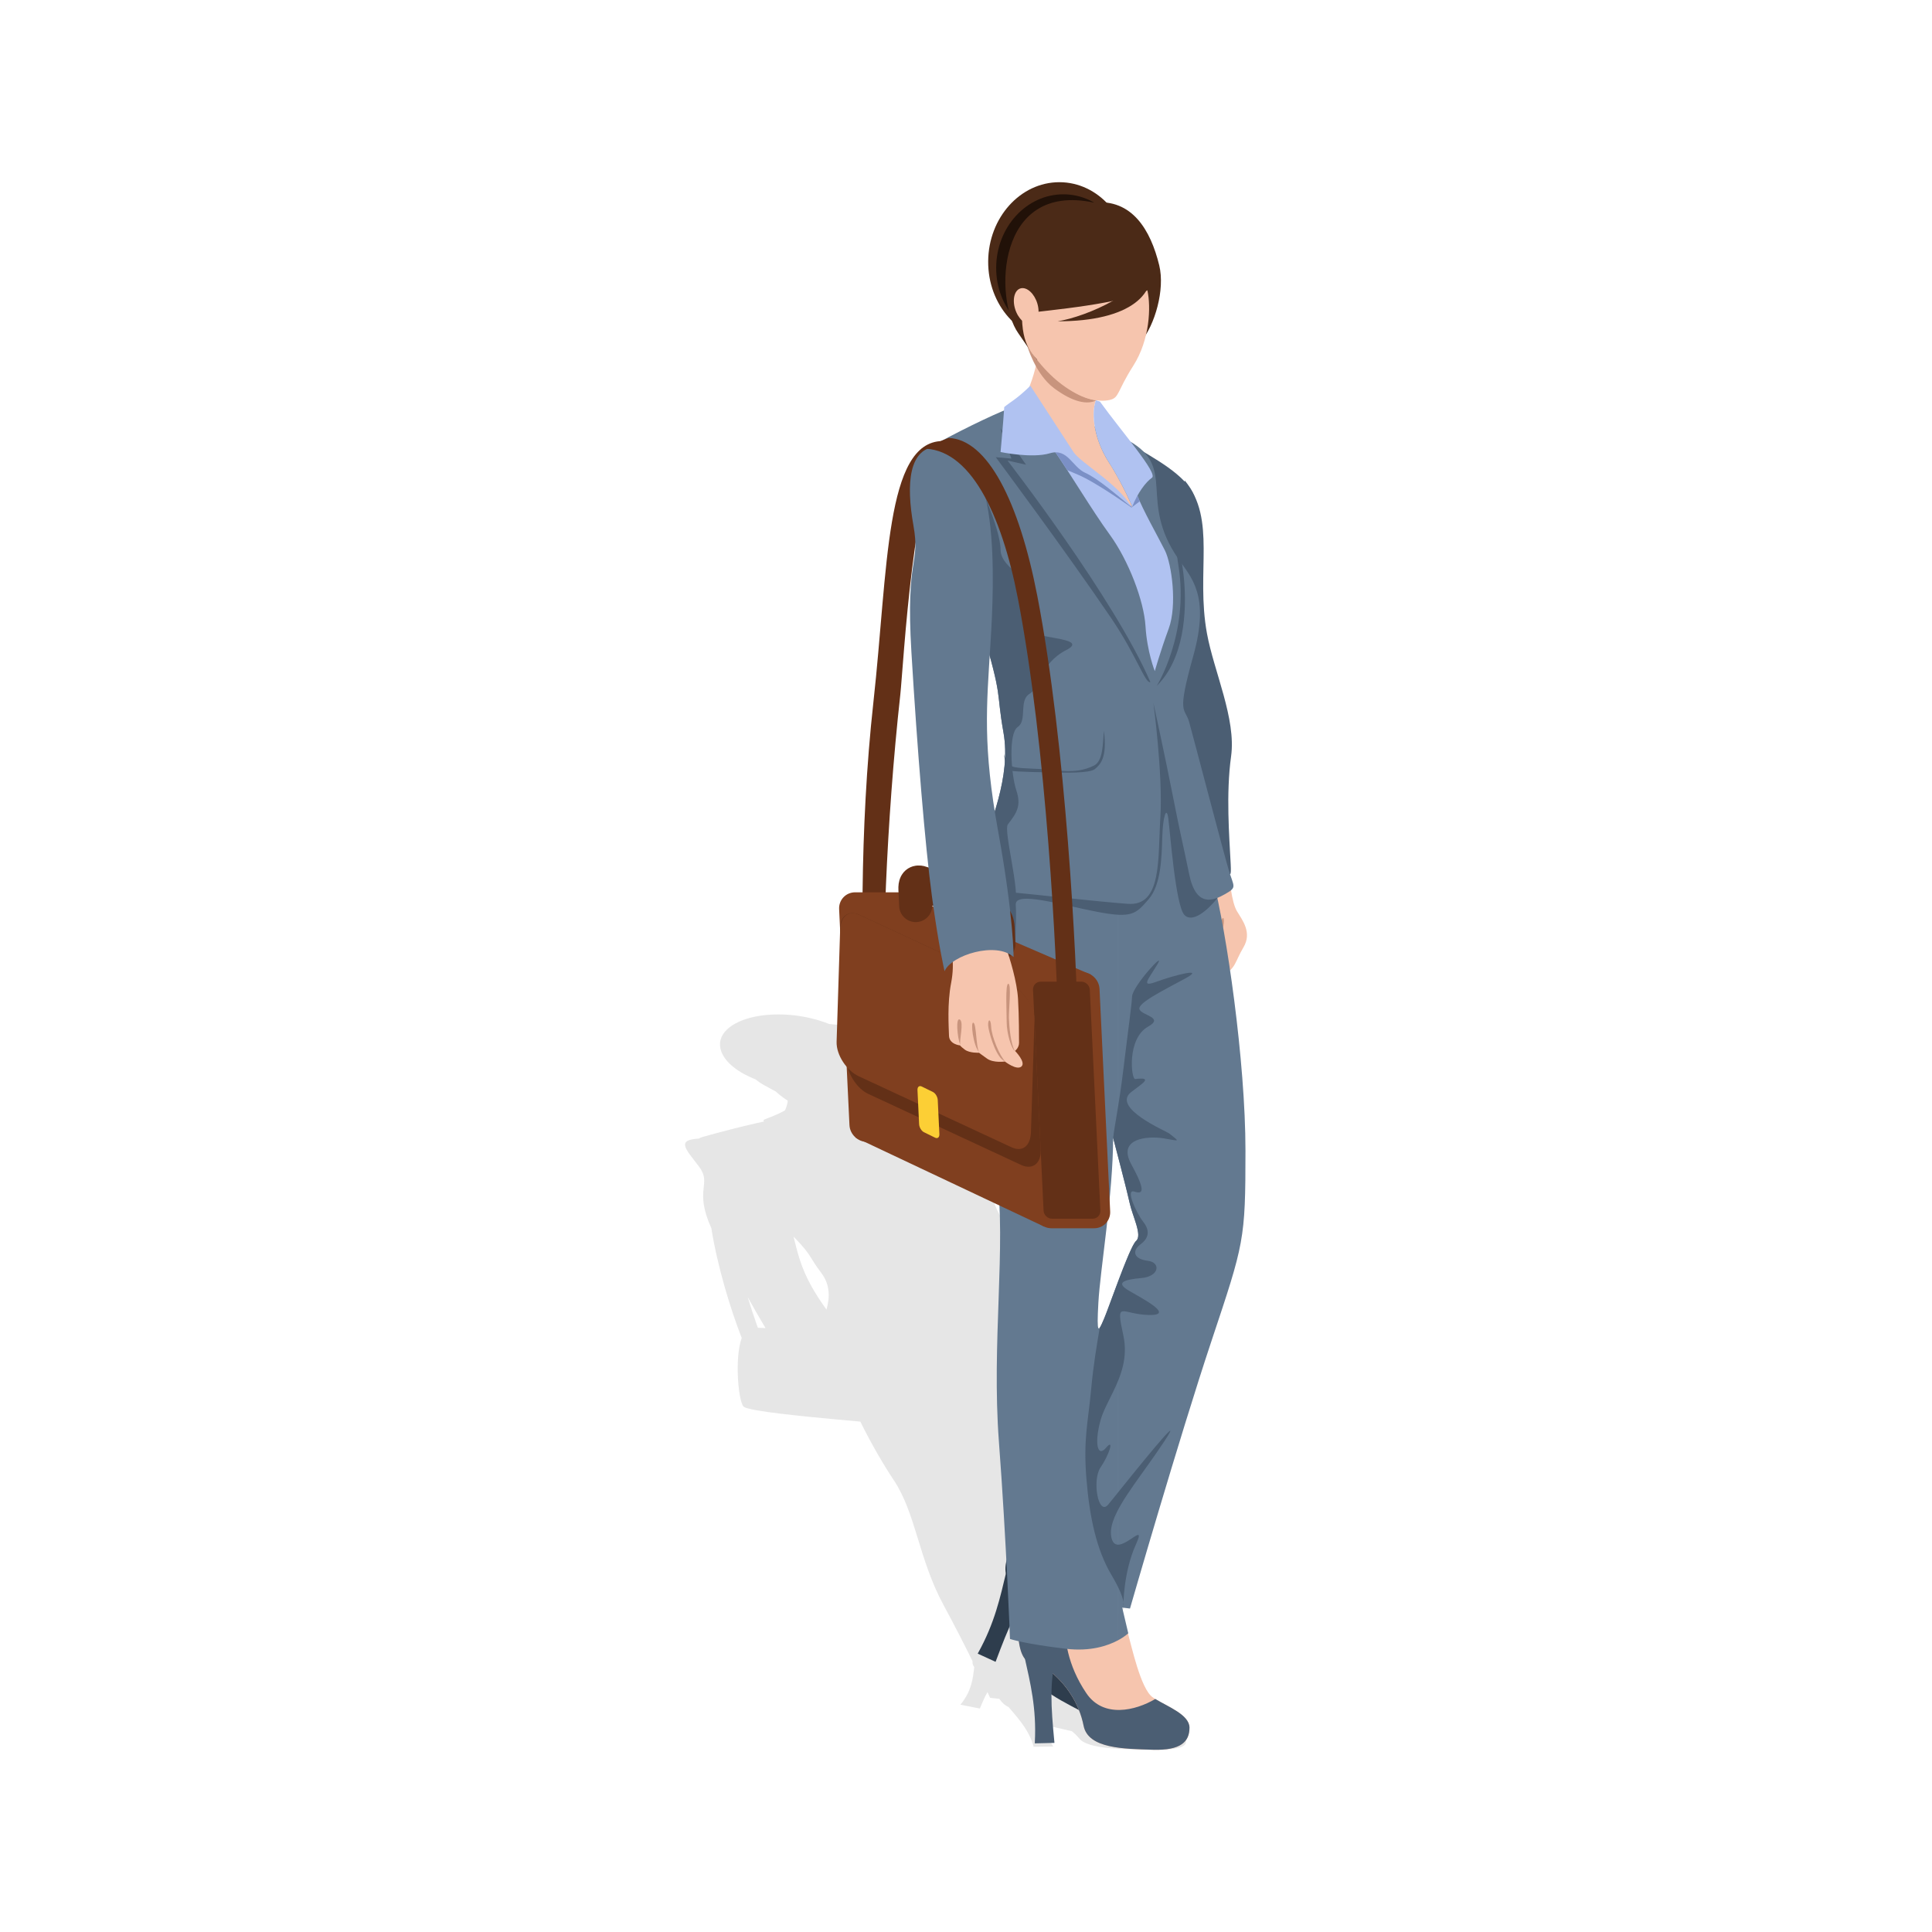 <?xml version="1.0" encoding="utf-8"?>
<!-- Generator: Adobe Illustrator 16.0.0, SVG Export Plug-In . SVG Version: 6.00 Build 0)  -->
<!DOCTYPE svg PUBLIC "-//W3C//DTD SVG 1.1//EN" "http://www.w3.org/Graphics/SVG/1.1/DTD/svg11.dtd">
<svg version="1.1" id="Layer_1" xmlns="http://www.w3.org/2000/svg" xmlns:xlink="http://www.w3.org/1999/xlink" x="0px" y="0px"
	 width="350px" height="350px" viewBox="0 0 350 350" enable-background="new 0 0 350 350" xml:space="preserve">
<g>
	<g>
		<path opacity="0.1" fill-rule="evenodd" clip-rule="evenodd" d="M214.767,315.111c-0.448-1.174-5.221-1.878-7.658-2.582
			c-2.395-0.692-5.403-4.255-6.537-5.417c0.025-0.013,0.038-0.021,0.038-0.021l-1.93-2.184l1.439,0.081
			c0,0,3.344-14.432,6.073-22.745c2.729-8.313,2.888-8.543-0.025-16.163c-1.756-4.594-5.246-10.447-8.647-15.333
			c0.874-0.436,0.827-0.99,1.677-1.949c1.11-1.253-1.043-2.291-2.333-3.06c-0.653-0.39-1.265-1.088-1.772-1.791
			c0.645-0.297,0.221-0.523-0.697-1.367c0.146-0.017,0.082-0.257-0.233-0.9c-1.148-2.343-3.128-5.918-3.407-9.115
			c-0.186-2.12-2.704-4.598-5.107-6.969c-1.22-1.203-2.41-2.379-3.251-3.467c-4.082-5.285-1.897-9.664-8.971-12.994l-0.007,0.078
			c-2.326-0.981-5.654-1.833-8.319-2.503c-0.723-0.298-1.614-0.586-2.73-0.868c-2.219-1.096-4.79-2.329-6.9-3.425l-0.136-0.019
			c-0.179-0.023-0.363-0.051-0.555-0.083l0.028-0.007c0.182,0.013,0.358,0.021,0.527,0.026c0.744,0.025,1.359-0.002,1.833-0.054
			c1.723-0.187,1.009-0.686,3.188-2.915c0.821-0.841,1.203-1.763,1.3-2.656c1.415-1.549,1.765-4.065,0.135-5.872
			c-1.556-1.723-3.659-3.331-6.457-4.327c-0.195-0.07-0.394-0.137-0.596-0.2c-1.35-0.424-2.854-0.707-4.525-0.8
			c-1.014-0.411-2.112-0.761-3.266-1.036c-1.879-0.449-3.904-0.701-5.949-0.701c-1.418,0-2.738,0.121-3.931,0.345
			c-4.748,0.892-7.483,3.408-6.398,6.373c0.741,2.021,3.104,3.834,6.243,5.066c0.051,0.043,0.103,0.086,0.155,0.128
			c0.435,0.349,0.899,0.658,1.379,0.914c0.744,0.396,1.445,0.778,2.108,1.143c0.23,0.222,0.981,0.906,2.159,1.661
			c-0.072,0.569-0.227,1.154-0.496,1.746c-1.973,1.083-2.938,1.288-3.902,1.732c0.023,0.096,0.046,0.193,0.07,0.293
			c-0.405,0.086-0.847,0.184-1.319,0.29c-2.739,0.62-6.472,1.568-9.815,2.516c-0.27,0.077-0.486,0.174-0.658,0.287
			c-4.128,0.229-2.409,1.848,0.01,5.027c2.482,3.266-0.97,4.054,2.259,11.181c1.125,7.044,3.488,14.731,5.51,19.916l-0.014,0.037
			c-0.021,0.062-0.042,0.124-0.063,0.187l-0.015,0.048c-0.02,0.063-0.04,0.126-0.059,0.191l-0.013,0.044
			c-0.019,0.065-0.037,0.131-0.054,0.197l-0.015,0.054c-0.017,0.067-0.033,0.135-0.05,0.203l-0.012,0.046
			c-0.017,0.075-0.034,0.151-0.05,0.229l-0.008,0.035c-0.015,0.075-0.03,0.152-0.046,0.23l-0.01,0.056
			c-0.013,0.067-0.025,0.136-0.037,0.205l-0.014,0.085c-0.013,0.072-0.024,0.146-0.034,0.218l-0.009,0.056
			c-0.011,0.076-0.022,0.152-0.032,0.23l-0.011,0.082l-0.027,0.214l-0.008,0.07c-0.009,0.077-0.017,0.154-0.024,0.231l-0.008,0.076
			l-0.02,0.217l-0.01,0.11l-0.016,0.216l-0.003,0.033l0,0.006l-0.007,0.101l-0.01,0.159l-0.006,0.119l-0.011,0.216l-0.002,0.035
			l-0.001,0.013v0.008l-0.011,0.252l-0.002,0.076l-0.007,0.253l-0.002,0.068l-0.004,0.229l-0.001,0.093l-0.002,0.238l0,0.078
			l0,0.254l0.001,0.081l0.003,0.229l0.001,0.085l0.006,0.249v0.001c0.078,2.865,0.532,5.488,1.055,5.987
			c0.223,0.212,1.076,0.436,2.354,0.663c2.303,0.409,5.989,0.829,9.88,1.219c2.625,0.263,5.344,0.51,7.791,0.73l0.596,0.054
			l0.527,0.048c2.038,4.141,4.387,8.105,6.037,10.573c4.051,6.06,4.499,14.291,9.063,22.703c1.958,3.607,3.783,7.202,5.229,10.133
			c-0.047,0.451,0.077,0.791,0.315,1.063c-0.263,2.072-0.446,4.249-2.449,6.739c-0.019,0.024-0.037,0.049-0.057,0.072l3.508,0.697
			c0.487-1.168,0.906-2.124,1.384-2.972c0.311,0.659,0.48,1.026,0.48,1.026s0.503,0.077,1.677,0.195
			c0.504,0.755,1.071,1.212,1.688,1.503c0.998,1.164,2.049,2.354,2.913,3.676c0.681,1.04,1.246,2.162,1.581,3.415
			c0.008,0.028,0.017,0.056,0.024,0.083l3.549-0.041c-0.975-1.663-1.683-2.93-2.113-4.106c1.733,0.479,3.684,0.914,5.487,1.321
			c0.519,0.422,0.976,0.867,1.354,1.336c1.581,1.955,8.085,1.956,13.285,2.033C214.014,317.067,215.216,316.284,214.767,315.111z
			 M138.65,240.592l-0.02-0.001h-0.005l-0.024-0.001l-0.024-0.001l-0.024-0.001h-0.024l-0.047-0.002l-0.024-0.002l-0.023-0.001
			h-0.024l-0.023-0.001l-0.046-0.002l-0.023-0.001h-0.023l-0.023-0.001l-0.113-0.004l-0.022-0.001h-0.023l-0.021-0.002h-0.023
			l-0.022-0.001l-0.022-0.001h-0.021l-0.022-0.001l-0.022-0.001h-0.021l-0.021-0.001l-0.169-0.006h-0.02l-0.021-0.001l-0.021-0.001
			h-0.021h-0.02l-0.021-0.001l-0.02-0.001h-0.02h0l-0.193-0.006h-0.019l-0.018-0.001h-0.019l-0.019-0.001h-0.019
			c-0.079-0.215-0.157-0.433-0.235-0.653c-0.54-1.518-1.085-3.172-1.612-4.909c0.55,0.989,1.089,1.942,1.612,2.853
			c0.558,0.971,1.097,1.893,1.612,2.753H138.65z M149.729,237.249c-1.171-1.622-2.073-3.04-2.787-4.336
			c-1.804-3.272-2.42-5.78-3.187-8.896c2.089,2.157,2.604,2.93,3.187,3.873c0.396,0.643,0.827,1.365,1.808,2.66
			C150.458,232.802,150.312,235.131,149.729,237.249z M154.733,202.306l0.049,0.002h-0.049l-0.021-0.001l-0.025-0.005
			L154.733,202.306z M154.687,202.302L154.687,202.302v0.004h-0.001L154.687,202.302z M154.733,203.47
			c-0.149-0.415-0.174-0.798-0.062-1.127h0C154.56,202.671,154.585,203.054,154.733,203.47c0.12,0.334,0.32,0.689,0.594,1.056
			C155.054,204.159,154.853,203.804,154.733,203.47z M189.289,273.743c-0.987,0.47-2.712,5.555-3.294,6.65
			c-0.133,0.247-0.245,0.455-0.35,0.596c-0.357,0.48-0.615,0.175-1.19-2.004c-0.742-2.817-0.859-9.231-2.684-14.004
			c0,0,2.304,2.443,3.874,4.156c0.551,0.602,1.013,1.113,1.251,1.398C187.815,271.631,190.277,273.274,189.289,273.743z"/>
		<g>
			<g>
				<path fill-rule="evenodd" clip-rule="evenodd" fill="#F6C5AE" d="M222.562,157.492c0.174,1.771,0.542,5.971,1.538,7.607
					s2.753,3.852,1.163,6.522c-1.59,2.671-1.382,3.87-3.688,4.957c-2.307,1.087-4.156,1.681-5.893,1.281s-1.325-1.047-1.325-1.047
					s-0.508,0.015-0.395-0.582c0.111-0.596,0.202-0.844,0.202-0.844s-0.45,0.048-0.375-0.821s0.58-1.437,0.58-1.437
					s-0.422-0.344-0.359-1.612c0.063-1.269-0.215-1.674-0.117-2.892c0.097-1.218-0.147-2.501-0.31-3.281
					c-0.162-0.781,0.248-2.25,1.068-3.332c0.823-1.082,0.839-1.167,0.474-4.149C214.76,154.88,221.388,153.215,222.562,157.492z"/>
				<path fill-rule="evenodd" clip-rule="evenodd" fill="#C8947D" d="M214.191,175.48c1.157-0.047,3.191-0.767,4.478-2.203
					c1.285-1.436,2.468-3.729,2.854-5.07c0.384-1.34,0.161-2.972-0.395-0.958c-0.556,2.015-1.721,5.151-2.563,5.875
					C217.723,173.849,217.076,174.699,214.191,175.48z"/>
				<path fill-rule="evenodd" clip-rule="evenodd" fill="#4B5E73" d="M207.594,118.417c0,0,2.624,2.371,1.486,9.32
					c-1.139,6.95,1.718,15.335,3.174,22.09c1.457,6.756,3.174,10.321,3.174,10.321s-0.671-3.761,3.036-4.428
					c3.708-0.667,4.736,5.721,4.483,0.727c-0.253-4.995-0.864-12.614,0.077-19.431c0.943-6.816-3.109-15.356-4.369-22.247
					c-2.062-11.265,1.796-20.599-4.005-27.699L207.594,118.417z"/>
				<path fill-rule="evenodd" clip-rule="evenodd" fill="#4B5E73" d="M209.353,123.801c0.045,1.107-0.023,2.411-0.272,3.936
					c-1.136,6.931,1.701,15.288,3.162,22.034c-0.842-4.994,2.101-7.782,0.328-8.272c-1.912-0.527,1.259-5.796,5.359-8.879
					c4.1-3.083,1.329-5.28-1.07-3.218C214.46,131.464,210.729,127.241,209.353,123.801L209.353,123.801L209.353,123.801z
					 M212.516,150.996l0.077,0.327C212.573,151.223,212.55,151.117,212.516,150.996L212.516,150.996z"/>
			</g>
			<path fill-rule="evenodd" clip-rule="evenodd" fill="#4B5E73" d="M205.489,80.85c3.303,2.024,9.481,5.22,10.865,9.055
				c1.386,3.834,4.262,17.896-4.793,15.766C202.507,103.54,205.169,92.141,205.489,80.85z"/>
			<path fill-rule="evenodd" clip-rule="evenodd" fill="#4B2A17" d="M191.914,33.006c-7.063,0-12.837,6.413-12.896,14.323
				c-0.06,7.909,5.617,14.322,12.681,14.322c7.063,0,12.836-6.413,12.896-14.322C204.654,39.418,198.977,33.006,191.914,33.006z"/>
			<path fill-rule="evenodd" clip-rule="evenodd" fill="#211108" d="M192.633,35.2c-6.663,0-12.11,5.921-12.166,13.225
				c-0.057,7.304,5.299,13.226,11.962,13.226c6.662,0,12.109-5.921,12.165-13.226C204.65,41.121,199.295,35.2,192.633,35.2z"/>
			<path fill-rule="evenodd" clip-rule="evenodd" fill="#4B2A17" d="M184.46,60.349c-4.386-6.25-3.995-27.392,13.673-23.654
				c6.947-0.696,10.31,4.964,11.873,11.373c1.078,4.416-0.806,10.826-3.304,13.826C193.507,77.742,192.535,71.856,184.46,60.349z"/>
			<path fill-rule="evenodd" clip-rule="evenodd" fill="#2E3D4D" d="M201.045,288.968c-0.425,2.391-2.362,10.167-1.072,12.467
				s4.679,5.623,3.582,7.871c-1.098,2.248-3.178,3.089-7.75,0.672c-4.574-2.417-10.419-5.27-9.341-9.382
				c1.079-4.112,0.443-8.134-1.081-11.476s-6.357-1.804-0.199-12.902C191.341,265.119,201.748,276.877,201.045,288.968z"/>
			<path fill-rule="evenodd" clip-rule="evenodd" fill="#2E3D4D" d="M182.283,284.823c-1.075,4.486-2.074,9.194-5.079,14.594
				c-0.029,0.053-0.057,0.104-0.084,0.155l3.24,1.485c2.438-6.501,3.861-9.929,7.238-14.197S186.338,279.937,182.283,284.823z"/>
			<path fill-rule="evenodd" clip-rule="evenodd" fill="#F6C5AE" d="M204.313,295.802c0.667,2.335,2.334,10.174,4.502,11.675
				c2.169,1.501,6.671,3.002,6.671,5.503c0,2.502-1.501,4.17-6.671,4.003s-11.674-0.167-12.508-4.336s-3.169-7.505-6.004-9.84
				s-6.505,1.167-5.837-11.508C185.134,278.624,199.644,284.628,204.313,295.802z"/>
			<path fill-rule="evenodd" clip-rule="evenodd" fill="#4B5E73" d="M185.634,300.305c1.001,4.503,2.169,9.173,1.835,15.344
				c-0.004,0.06-0.006,0.117-0.009,0.176l3.564-0.086c-0.659-6.912-0.883-10.616,0.28-15.934
				C192.467,294.488,187.135,294.134,185.634,300.305z"/>
			<path fill-rule="evenodd" clip-rule="evenodd" fill="#4B5E73" d="M209.293,307.785c2.286,1.402,6.193,2.864,6.193,5.194
				c0,2.502-1.501,4.17-6.671,4.003s-11.674-0.167-12.508-4.336s-3.169-7.505-6.004-9.84s-6.505,1.167-5.837-11.508
				c0.203-3.873,1.701-5.999,3.814-6.77c2.953,3.008,4.574,7.227,4.574,9.032c0,3.265,0.45,7.993,3.94,13.171
				C199.892,311.327,205.733,309.896,209.293,307.785z"/>
			<path fill-rule="evenodd" clip-rule="evenodd" fill="#637990" d="M219.721,159.239c2.462,9.353,5.907,32.979,5.907,49.222
				c0,16.244-0.246,16.736-6.153,34.456c-5.907,17.721-14.767,48.485-14.767,48.485l-1.409-0.172l1.096,4.655
				c0,0-0.621,0.61-1.863,1.274v-64.958c1.282-3.412,2.656-6.863,3.291-7.406c1.167-1.001-0.667-4.503-1.168-6.838
				c-0.305-1.421-1.352-5.501-2.123-8.476v-84.836l8.897,0.989C211.429,125.636,214.707,144.725,219.721,159.239z M202.531,297.16
				c-1.816,0.972-4.96,2.061-9.433,1.532c-7.529-0.89-10.131-1.78-10.131-1.78s-0.654-17.794-2.004-35.726
				c-1.351-17.933,1.35-35.479-0.386-48.398c-1.735-12.918-4.242-45.119,0-54.759c4.241-9.641,20.438-33.551,20.438-33.551
				l1.515,0.168v84.836c-0.496-1.911-0.879-3.365-0.879-3.365c0,10.173-2.335,23.849-2.668,29.852c-0.334,6.004,0,5.337,1,3.002
				c0.457-1.066,1.47-3.903,2.547-6.769V297.16z"/>
			<path fill-rule="evenodd" clip-rule="evenodd" fill="#4B5E73" d="M219.721,159.239c0.264,1.001,0.538,2.167,0.818,3.467
				c-1.751,2.214-4.538,4.57-5.974,3.04c-1.625-1.733-2.6-15.275-2.925-17.55c-0.326-2.275-0.976-0.217-1.084,3.466
				c-0.108,3.684-0.217,8.667-2.491,11.268c-2.275,2.6-2.925,3.467-9.209,2.275c-6.283-1.192-15.059-3.9-14.842-1.3
				c0.216,2.601-0.325,9.101,0,11.267c0.324,2.166,1.738,5.791,1.3,8.418c-0.438,2.626-0.164,5.308,0,6.73s1.368,4.706-0.712,4.433
				c-1.652-0.218-3.996-1.126-5.878-1.958c-0.813-13.556-0.829-28.669,1.854-34.765c4.241-9.641,20.438-33.551,20.438-33.551
				l10.412,1.158C211.429,125.636,214.707,144.725,219.721,159.239z"/>
			<path fill-rule="evenodd" clip-rule="evenodd" fill="#637990" d="M213.456,101.229c2.361,3.425,5.787,6.614,2.716,17.598
				c-3.07,10.983-1.52,9.189-0.74,11.992c0.778,2.802,6.228,23.663,7.161,26.777c0.935,3.113,1.558,3.113-0.622,4.359
				c-2.181,1.245-5.294,2.491-6.539-3.58c-1.245-6.073-1.557-7.007-2.957-14.167c-1.401-7.162-3.522-16.839-3.522-16.839
				s1.731,12.99,1.26,20.626c-0.473,7.636,0.315,16.217-5.904,15.744c-6.219-0.472-16.296-1.653-20.626-2.047
				s-8.266-0.315-6.298-6.376c1.968-6.062,5.825-14.564,4.409-22.594c-1.418-8.03-0.008-5.734-3.957-18.987
				c-3.951-13.252-13.763-30.328-8.156-33.386c5.607-3.058,12.105-6.117,14.272-6.754c2.166-0.637,16.777,4.128,20.549,6.253
				C213.267,84.786,206.12,90.592,213.456,101.229z"/>
			<path fill-rule="evenodd" clip-rule="evenodd" fill="#4B5E73" d="M199.979,132.379c-0.203,2.249-0.102,5.519-1.839,6.336
				c-1.737,0.817-3.475,1.226-7.052,0.817c-3.577-0.408-6.643-0.204-7.767-0.715c-1.124-0.511-1.431-2.248-1.431-2.248
				s0.204,2.861,1.227,3.065c1.021,0.204,6.674,0.291,8.054,0.317c1.38,0.027,6.249,0.163,7.169-0.622
				C199.261,138.545,200.64,137.382,199.979,132.379z"/>
			<path fill-rule="evenodd" clip-rule="evenodd" fill="#4B5E73" d="M177.092,159.378c-0.36-0.896-0.318-2.185,0.292-4.063
				c1.968-6.062,5.825-14.564,4.409-22.594c-1.418-8.03-0.008-5.734-3.957-18.987c-3.457-11.594-11.4-26.115-9.579-31.615
				c1.83-0.122,4.072,0.093,6.824,0.781c1.982,3.499,6.181,12.945,6.181,16.677s7.114,5.947,4.898,7.114
				c-2.217,1.166,3.266,5.364,1.283,7.229c-1.983,1.866,10.495,1.4,5.714,3.849c-4.781,2.449-4.665,6.764-6.647,7.93
				s-0.382,4.829-2.131,5.996c-1.749,1.166-1.198,8.673-0.265,11.472c0.933,2.799,0.111,4.066-1.521,6.165
				c-0.854,1.099,2.228,11.99,1.308,14.65C183.255,165.848,176.915,158.327,177.092,159.378z"/>
			<path fill-rule="evenodd" clip-rule="evenodd" fill="#4B5E73" d="M208.403,123.561c-6.609-15.267-25.879-40.123-25.879-40.123
				l3.352,0.746l-4.634-6.596l1.983,5.485l-2.834-0.248c0,0,12.751,17.121,20.918,29.165
				C205.94,118.815,207.492,123.956,208.403,123.561z"/>
			<path fill-rule="evenodd" clip-rule="evenodd" fill="#F6C5AE" d="M199.353,71.082c-2.155,2.35-1.371,8.226,1.566,12.73
				c2.208,3.386,7.072,12.748,6.689,17.272c-0.015,0.182-17.359-19.119-21.379-30.394c2.155-5.092,2.351-9.988,2.351-13.514
				C188.58,53.651,202.682,68.536,199.353,71.082z"/>
			<path fill-rule="evenodd" clip-rule="evenodd" fill="#C8947D" d="M198.644,72.517c0,0-2.507-0.014-6.369-2.932
				c-3.861-2.918-6.19-6.957-6.19-6.957s1.457,5.182,4.909,7.732C194.444,72.91,197.012,73.359,198.644,72.517z"/>
			<path fill-rule="evenodd" clip-rule="evenodd" fill="#F6C5AE" d="M207.877,52.688c0.628,2.831,0.465,8.805-2.565,13.559
				c-3.03,4.753-2.508,5.817-4.302,6.214s-5.308,0.133-9.502-3.824c-4.281-4.039-6.143-5.226-6.368-10.915
				c-0.224-5.689,2.047-17.308,8.204-16.696C204.623,42.148,205.791,43.263,207.877,52.688z"/>
			<path fill-rule="evenodd" clip-rule="evenodd" fill="#B0C2F1" d="M205.975,89.595c0.982,2.665,3.789,7.576,5.052,10.102
				c1.262,2.526,2.244,9.962,0.701,14.171c-1.543,4.209-2.526,7.717-2.526,7.717s-1.402-3.508-1.684-8.138
				c-0.28-4.63-3.086-11.926-6.453-16.556c-3.367-4.63-7.156-11.084-10.383-15.714c-3.227-4.63,0.439-1.884,0.439-1.884l3.604,4.009
				l4.73,3.424l3.739,3.199l1.893,1.937l0.405-3.514L205.975,89.595z"/>
			<path fill-rule="evenodd" clip-rule="evenodd" fill="#7B90C6" d="M206.48,90.823l-1.5,1.125c0,0-6.453-4.608-9.736-5.969
				c-0.637-0.264-1.269-0.537-1.896-0.805c-0.916-1.415-1.811-2.771-2.666-3.998c-0.23-0.332-0.426-0.624-0.59-0.884l1.618,0.154
				l3.097,3.096l4.247,2.92l3.45,2.919l1.263,1.128l1.321,1.352l0.405-3.514l0.481,1.247
				C206.111,89.965,206.283,90.378,206.48,90.823z"/>
			<path fill-rule="evenodd" clip-rule="evenodd" fill="#4B5E73" d="M209.553,124.254c0,0,5.908-9.419,3.939-21.75
				C211.522,90.174,219.486,114.493,209.553,124.254z"/>
			<path fill-rule="evenodd" clip-rule="evenodd" fill="#4B5E73" d="M201.638,206.394l0.015-0.147
				c-0.001,0.196-0.002,0.394-0.004,0.592l-0.011-0.122V206.394L201.638,206.394z M201.638,285.809v-6.49
				c1.477,2.299,6.263-4.163,4.143,0.475c-2.277,4.983-2.277,11.105-2.277,11.105S204.032,289.969,201.638,285.809L201.638,285.809z
				 M201.638,275.578c1.269-3.757,5.436-8.633,9.268-14.436c4.497-6.81-5.848,6.092-9.268,10.348V275.578L201.638,275.578z
				 M201.638,252.178c1.416-2.919,2.737-6.239,1.865-10.256c-1.424-6.549-0.428-3.843,4.556-3.701
				c4.982,0.143-1.14-2.989-3.56-4.413c-2.421-1.424-0.996-1.993,2.277-2.278c3.275-0.284,3.56-2.847,1.14-3.132
				c-2.421-0.285-2.99-1.709-1.281-2.989c1.708-1.282,1.565-2.706,0.427-4.13c-1.14-1.424-3.274-5.979-1.566-5.41
				c1.709,0.57,1.994-0.284-0.569-4.982c-2.563-4.698,2.99-5.125,5.862-4.668s3.129,0.782,1.006-0.895
				c-0.471-0.371-10.539-4.631-6.861-7.492c1.962-1.527,4.139-2.768,0.706-2.354c-0.693,0.083-1.559-7.308,2.356-9.5
				c2.974-1.665-1.119-2.001-1.566-3.118c-0.447-1.118,4.359-3.465,8.271-5.588c3.912-2.124-2.123-0.56-5.141,0.559
				c-3.018,1.117-1.564-0.336,0.112-3.13c1.676-2.793-4.472,3.911-4.583,5.812c-0.112,1.9-0.671,5.7-1.564,13.077
				c-0.849,6.998-1.597,10.073-1.862,12.565c0.164,0.62,2.511,9.551,2.993,11.805c0.5,2.335,2.335,5.837,1.168,6.838
				c-0.787,0.674-2.708,5.813-4.185,9.809V252.178z M201.623,206.553l0.015-0.159v0.322L201.623,206.553L201.623,206.553z
				 M201.638,234.604v17.573c-0.894,1.842-1.824,3.523-2.265,5.121c-1.139,4.128-0.569,6.834,0.997,4.982
				c1.565-1.85,0.569,1.282-0.997,3.56c-1.565,2.278-0.426,8.97,1.424,6.691c0.181-0.222,0.471-0.582,0.841-1.042v4.088
				c-0.382,1.128-0.501,2.155-0.271,3.076c0.069,0.276,0.162,0.493,0.271,0.664v6.49c-0.087-0.15-0.177-0.305-0.271-0.463
				c-2.704-4.556-3.986-10.394-4.556-17.512s0.284-9.966,0.854-16.088c0.423-4.545,1.003-7.913,1.564-11.212
				c0.184-0.241,0.436-0.817,0.755-1.563C200.312,238.209,200.922,236.541,201.638,234.604z"/>
			<path fill="#633017" d="M156.872,185.852l-0.011-0.138v-0.008c-0.813-10.963-1.22-35.143,1.368-58.537
				c2.664-24.074,2.115-47.173,12.521-47.27h0.006l0.269,3.563c-5.37,0.164-7.413,37.729-7.921,42.326
				c-2.566,23.198-3.485,49.026-2.685,59.829h0l0.011,0.138L156.872,185.852z"/>
			<g>
				<path fill-rule="evenodd" clip-rule="evenodd" fill="#803F1F" d="M162.65,161.65h-7.734c-1.675,0-2.981,1.371-2.9,3.046
					l1.872,39.124c0.08,1.676,1.517,3.047,3.192,3.047h7.734c1.675,0,2.981-1.371,2.901-3.047l-1.872-39.124
					C165.762,163.021,164.326,161.65,162.65,161.65z"/>
				<path fill-rule="evenodd" clip-rule="evenodd" fill="#803F1F" d="M197.627,176.57l-34.498-14.883l-8.984,10.552l0.872,33.852
					l34.135,16.118C189.151,222.209,195.484,201.374,197.627,176.57z"/>
				<path fill-rule="evenodd" clip-rule="evenodd" fill="#803F1F" d="M195.998,176.108h-7.735c-1.676,0-2.98,1.37-2.9,3.046
					l1.928,40.31c0.081,1.676,1.517,3.047,3.193,3.047h7.734c1.675,0,2.98-1.371,2.9-3.047l-1.929-40.31
					C199.109,177.479,197.673,176.108,195.998,176.108z"/>
				<path fill-rule="evenodd" clip-rule="evenodd" fill="#633017" d="M195.888,177.839h-7.35c-0.808,0-1.438,0.661-1.399,1.47
					l1.913,40.001c0.04,0.809,0.732,1.47,1.54,1.47h7.351c0.808,0,1.438-0.661,1.399-1.47l-1.914-40.001
					C197.389,178.5,196.696,177.839,195.888,177.839z"/>
				
					<path fill-rule="evenodd" clip-rule="evenodd" fill="none" stroke="#633017" stroke-width="6" stroke-linecap="round" stroke-linejoin="round" stroke-miterlimit="22.926" d="
					M165.893,164.047l-0.139-2.919c-0.095-1.961,1.048-1.336,2.177-0.817l7.928,3.642"/>
				
					<path fill-rule="evenodd" clip-rule="evenodd" fill="none" stroke="#633017" stroke-width="6" stroke-linecap="round" stroke-linejoin="round" stroke-miterlimit="22.926" d="
					M180.957,171.023l-0.14-2.919c-0.093-1.96-1.213-2.447-2.357-2.967l-5.1-2.32"/>
				<path fill-rule="evenodd" clip-rule="evenodd" fill="#633017" d="M183.441,178.632l-27.712-12.879
					c-2.061-0.958-3.651,0.28-3.533,2.75l1.121,23.424c0.118,2.472,1.901,5.276,3.963,6.235l27.712,12.88
					c2.062,0.958,3.651-0.28,3.532-2.751l-1.119-23.425C187.286,182.396,185.503,179.59,183.441,178.632z"/>
				<path fill-rule="evenodd" clip-rule="evenodd" fill="#803F1F" d="M183.441,178.632l-27.712-12.879
					c-2.061-0.958-3.455,0.288-3.533,2.75l-0.637,20.216c-0.078,2.463,1.902,5.276,3.963,6.233l27.712,12.881
					c2.062,0.958,3.455-0.288,3.533-2.751l0.638-20.216C187.482,182.403,185.503,179.59,183.441,178.632z"/>
				<path fill-rule="evenodd" clip-rule="evenodd" fill="#FCCF35" d="M169.006,197.824l-2.021-0.992
					c-0.454-0.223-0.803,0.067-0.775,0.645l0.295,6.178c0.028,0.577,0.422,1.232,0.876,1.455l2.021,0.993
					c0.455,0.223,0.803-0.067,0.776-0.645l-0.296-6.179C169.855,198.702,169.461,198.048,169.006,197.824z"/>
			</g>
			<path fill-rule="evenodd" clip-rule="evenodd" fill="#F6C5AE" d="M182.149,171.409c0.82,2.188,2.098,6.475,2.279,9.575
				c0.183,3.101,0.183,7.022,0.183,7.935c0,0.911-0.729,1.459-0.729,1.459s2.021,2.054,1.164,2.825
				c-0.857,0.772-3.002-0.9-3.002-0.9s-2.06,0.3-3.217-0.516c-1.158-0.814-1.459-1.072-1.459-1.072s-1.715,0.087-2.573-0.558
				c-0.858-0.643-0.858-0.771-0.858-0.771s-1.973-0.172-2.016-1.759c-0.043-1.586-0.344-5.79,0.386-9.564
				c0.729-3.774,0-6.39-0.386-8.234C171.535,167.984,180.285,166.826,182.149,171.409z"/>
			<path fill-rule="evenodd" clip-rule="evenodd" fill="#C8947D" d="M182.086,192.26c-0.942-0.9-2.444-4.417-2.529-6.263
				c-0.086-1.844-0.772-1.243-0.472,0.301C179.384,187.842,180.585,191.787,182.086,192.26z"/>
			<path fill-rule="evenodd" clip-rule="evenodd" fill="#C8947D" d="M177.368,190.587c-0.558-0.901-0.471-5.104-1.029-5.318
				C175.782,185.054,176.296,189.429,177.368,190.587z"/>
			<path fill-rule="evenodd" clip-rule="evenodd" fill="#C8947D" d="M173.98,189.343c-0.257-0.814,0.687-4.117-0.085-4.633
				C173.123,184.196,173.379,187.885,173.98,189.343z"/>
			<path fill-rule="evenodd" clip-rule="evenodd" fill="#C8947D" d="M183.843,190.378c-0.625-0.367-1.47-3.231-1.47-5.104
				s-0.293-7.089,0.295-7.052c0.587,0.037,0.072,4.664,0.109,6.17S183.108,189.166,183.843,190.378z"/>
			<path fill-rule="evenodd" clip-rule="evenodd" fill="#637990" d="M170.081,80.895c-5.568,0-5.916,6.908-4.612,14.253
				c1.303,7.345-1.418,5.335-0.358,23.007c1.061,17.672,2.475,34.992,3.711,44.181c1.237,9.19,2.297,13.608,2.297,13.608
				c1.229-2.948,9.401-5.423,12.499-2.563c0,0,0.049-7.156-2.779-22.708c-2.827-15.552-2.12-22.622-1.413-33.932
				C180.132,105.431,181.369,79.629,170.081,80.895z"/>
			<path fill-rule="evenodd" clip-rule="evenodd" fill="#B0C2F1" d="M205.125,91.768c0.976-2.482,2.438-4.441,3.562-5.219
				c1.139-0.788-5.336-8.151-9.426-13.801c-0.235-0.066-0.48-0.146-0.734-0.246c-1.012,2.821-0.063,7.544,2.393,11.31
				C201.995,85.462,203.702,88.531,205.125,91.768z"/>
			<path fill-rule="evenodd" clip-rule="evenodd" fill="#4B2A17" d="M209.617,51.257c-2.264,3.15-15.243,4.5-22.539,5.335
				c-7.295,0.836-4.811-12.753,0.886-15.884C193.661,37.577,205.832,37.057,209.617,51.257z"/>
			<path fill-rule="evenodd" clip-rule="evenodd" fill="#F6C5AE" d="M184.94,52.229c1.115-0.263,2.452,0.971,2.985,2.755
				c0.533,1.784,0.061,3.443-1.055,3.707c-1.116,0.262-2.452-0.971-2.985-2.755C183.354,54.151,183.825,52.492,184.94,52.229z"/>
			<path fill-rule="evenodd" clip-rule="evenodd" fill="#B0C2F1" d="M186.664,69.879c0,0,6.53,10.058,7.807,12.009
				c1.275,1.951,8.331,5.929,10.433,9.907c-2.552-2.102-6.004-5.104-8.331-6.154c-2.326-1.051-3.152-4.503-6.38-3.528
				c-3.227,0.976-8.932-0.225-8.932-0.225s0.466-4.987,0.667-8.146C183.089,72.769,184.155,72.336,186.664,69.879z"/>
			<path fill="#633017" d="M191.72,186.986c-0.259-13.419-2.112-51.645-7.322-78.575c-2.977-15.38-8.704-27.39-17.466-27.137
				l4.913-1.937c7.064,0.269,12.76,11.5,16.063,28.57c5.252,27.14,7.119,65.655,7.38,79.175L191.72,186.986z"/>
		</g>
	</g>
	<path fill-rule="evenodd" clip-rule="evenodd" fill="#4B2A17" d="M208.099,47.121c2.067,5.973-3.308,11.106-16.492,11.083
		C196.757,57.395,207.877,52.688,208.099,47.121z"/>
</g>
</svg>
